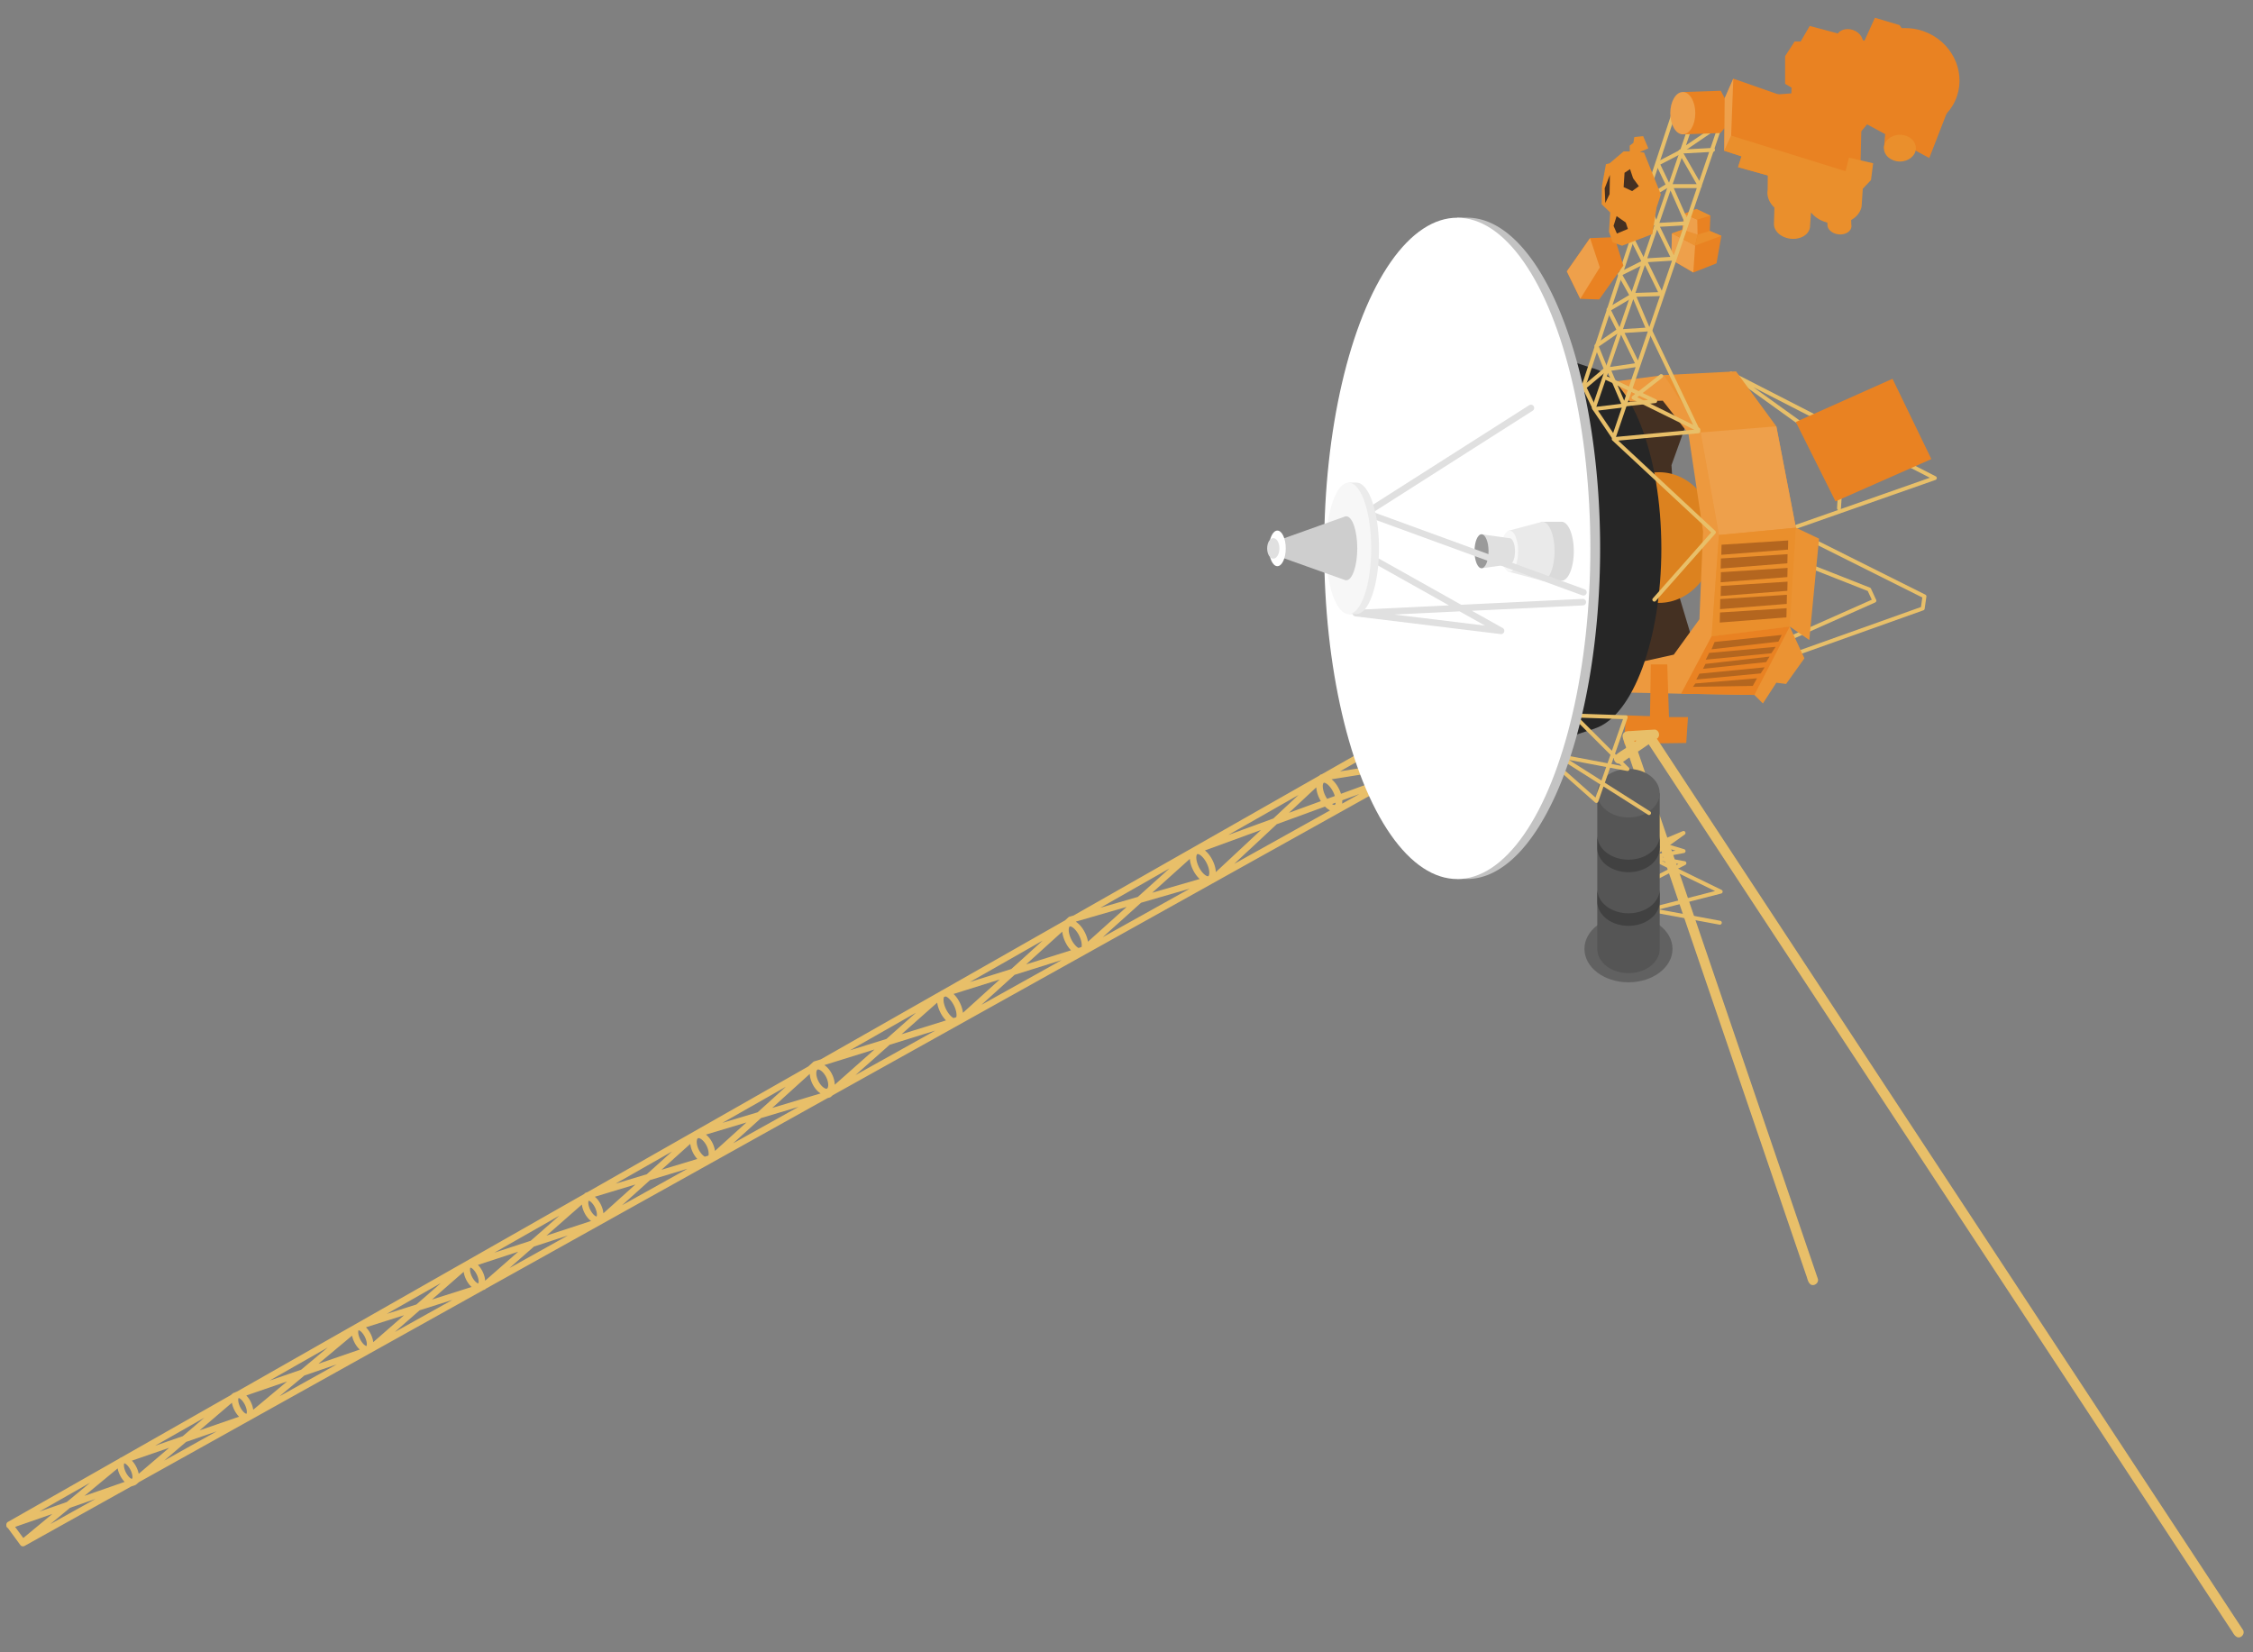 <?xml version="1.0" encoding="UTF-8" standalone="no"?>
<svg
   width="3e3"
   height="2200"
   version="1.1"
   viewBox="0 0 793.75 582.08"
   id="svg63"
   sodipodi:docname="Voyager.svg"
   inkscape:version="1.3 (0e150ed, 2023-07-21)"
   xmlns:inkscape="http://www.inkscape.org/namespaces/inkscape"
   xmlns:sodipodi="http://sodipodi.sourceforge.net/DTD/sodipodi-0.dtd"
   xmlns="http://www.w3.org/2000/svg"
   xmlns:svg="http://www.w3.org/2000/svg">
  <rect x="0" y="0" width="793.75" height="582.08" fill="#808080" stroke="none"/>
  <defs
     id="defs63" />
  <sodipodi:namedview
     id="namedview63"
     pagecolor="#505050"
     bordercolor="#ffffff"
     borderopacity="1"
     inkscape:showpageshadow="0"
     inkscape:pageopacity="0"
     inkscape:pagecheckerboard="1"
     inkscape:deskcolor="#505050"
     inkscape:zoom="0.10253048"
     inkscape:cx="970.44313"
     inkscape:cy="1453.2264"
     inkscape:current-layer="svg63" />
  <g
     id="g63"
     transform="matrix(-1,0,0,1,792.695,0)">
    <path
       d="m 198.34,148.65 5.475,15.208 -2.737,46.233 -4.562,15.208 8.212,13.383 25.246,-0.304 -3.954,-98.245 -19.771,-2.129 z"
       fill="#443022"
       id="path1" />
    <path
       d="m 309.96,263.43 a 1.15,1.15 0 0 0 -0.692,0.539 1.15,1.15 0 0 0 0.43,1.571 l 10.874,6.188 -19.065,-3.044 a 1.15,1.15 0 0 0 -1.319,0.953 1.15,1.15 0 0 0 0.96,1.312 l 22.423,3.581 c -1.004,0.811 -1.913,1.985 -2.623,3.41 -0.284,0.569 -0.514,1.139 -0.694,1.701 l -19.329,-7.06 a 1.15,1.15 0 0 0 -0.953,2.084 l 199.35,111.17 0.618,0.549 a 1.15,1.15 0 0 0 0.432,0.242 l 0.798,0.242 120.31,67.094 0.197,0.173 a 1.15,1.15 0 0 0 0.413,0.235 l 0.283,0.09 121.37,67.681 0.97,0.827 a 1.15,1.15 0 0 0 0.368,0.216 l 1.421,0.492 37.54,20.935 a 1.15,1.15 0 0 0 1.49,-0.323 l 4.358,-5.946 a 1.15,1.15 0 0 0 0.53,-0.592 1.15,1.15 0 0 0 0.037,-0.423 1.15,1.15 0 0 0 0.01,-0.178 1.15,1.15 0 0 0 0,-0.002 1.15,1.15 0 0 0 0,-0.002 1.15,1.15 0 0 0 0,-0.002 1.15,1.15 0 0 0 0,-0.002 1.15,1.15 0 0 0 -0.556,-0.989 l -39.247,-22.332 -0.166,-0.138 a 1.15,1.15 0 0 0 -0.359,-0.197 l -0.161,-0.057 -38.572,-21.947 -0.684,-0.585 a 1.15,1.15 0 0 0 -0.376,-0.207 l -0.48,-0.166 c -0.062,-0.037 -0.127,-0.075 -0.195,-0.109 -0.14,-0.069 -0.28,-0.121 -0.421,-0.159 l -122.24,-69.558 -0.375,-0.33 a 1.15,1.15 0 0 0 -0.43,-0.242 l -0.425,-0.128 -77.83,-44.289 -1.74,-1.575 a 1.15,1.15 0 0 0 -0.432,-0.242 l -2.253,-0.701 -42.231,-24.031 c -0.106,-0.074 -0.216,-0.144 -0.338,-0.204 -0.032,-0.014 -0.064,-0.028 -0.095,-0.041 l -43.386,-24.687 -1.167,-1.058 a 1.15,1.15 0 0 0 -0.458,-0.252 l -1.373,-0.397 -86.542,-49.248 -0.226,-0.209 a 1.15,1.15 0 0 0 -0.604,-0.287 l -0.062,-0.01 -16.211,-9.225 a 1.15,1.15 0 0 0 -0.872,-0.107 z m 16.235,12.314 c 0.064,-0.001 0.109,0.01 0.133,0.018 0.096,0.048 0.346,0.378 0.34,1.255 -0.006,0.877 -0.296,2.099 -0.905,3.322 -0.194,0.389 -0.41,0.749 -0.634,1.081 l -2.707,-0.989 c 0.145,-0.475 0.337,-0.97 0.585,-1.466 0.609,-1.223 1.414,-2.19 2.11,-2.723 0.522,-0.4 0.888,-0.496 1.079,-0.499 z m 2.761,1.623 9.614,8.963 -11.226,-4.099 c 0.167,-0.277 0.325,-0.564 0.475,-0.865 0.683,-1.371 1.069,-2.748 1.136,-3.999 z m -15.215,2.345 6.071,2.217 c -0.006,0.116 -0.011,0.231 -0.012,0.344 -0.002,0.283 0.016,0.569 0.055,0.848 z m 21.482,0.352 24.744,14.082 -15.852,-5.791 z m -13.096,2.711 1.281,0.466 c -0.549,0.358 -0.873,0.346 -0.958,0.304 -0.076,-0.037 -0.254,-0.253 -0.323,-0.77 z m 3.759,1.371 17.002,6.209 14.98,13.965 -33.772,-18.834 c 0.333,-0.163 0.654,-0.367 0.953,-0.596 0.287,-0.219 0.567,-0.468 0.836,-0.744 z m 22.546,8.234 19.759,7.217 c -1.033,0.813 -1.96,2.012 -2.688,3.472 -0.713,1.43 -1.111,2.863 -1.153,4.156 z m 22.311,8.486 c 0.064,-3.1e-4 0.107,0.014 0.131,0.023 0.096,0.048 0.358,0.371 0.352,1.248 -0.004,0.877 -0.305,2.104 -0.915,3.327 -0.609,1.223 -1.407,2.192 -2.103,2.726 -0.696,0.533 -1.116,0.528 -1.212,0.48 -0.096,-0.048 -0.354,-0.38 -0.347,-1.257 0.004,-0.877 0.303,-2.097 0.912,-3.32 0.609,-1.223 1.409,-2.2 2.105,-2.733 0.522,-0.4 0.886,-0.493 1.076,-0.494 z m 2.756,1.701 13.269,11.929 -16.736,-4.843 c 0.889,-0.795 1.692,-1.875 2.333,-3.163 0.67,-1.343 1.055,-2.692 1.133,-3.923 z m 7.188,3.372 24.314,13.835 -13.157,-3.807 z m -7.165,7.115 17.164,4.964 13.495,12.133 z m 22.24,6.435 17.775,5.142 0.14,0.078 c -0.156,0.099 -0.309,0.206 -0.456,0.319 -1.062,0.814 -2.026,2.032 -2.771,3.526 -0.539,1.081 -0.892,2.165 -1.05,3.189 z m 19.927,6.863 c 0.064,-3.2e-4 0.109,0.01 0.133,0.023 0.096,0.048 0.356,0.373 0.349,1.25 -0.004,0.877 -0.305,2.104 -0.915,3.327 -0.609,1.223 -1.405,2.193 -2.101,2.726 -0.154,0.118 -0.294,0.205 -0.421,0.276 l -1.069,-0.335 c -0.041,-0.183 -0.074,-0.416 -0.071,-0.718 0.004,-0.877 0.303,-2.097 0.912,-3.32 0.609,-1.223 1.409,-2.2 2.105,-2.733 0.522,-0.4 0.886,-0.493 1.076,-0.494 z m 2.754,1.849 12.734,11.53 -15.809,-4.955 c 0.735,-0.75 1.398,-1.7 1.946,-2.799 0.643,-1.291 1.029,-2.585 1.129,-3.776 z m 6.903,3.151 25.626,14.581 -14.562,-4.562 z m -6.706,6.856 16.603,5.204 11.66,10.558 z m 21.836,6.846 16.268,5.099 c -0.831,0.783 -1.579,1.818 -2.186,3.037 -0.613,1.23 -0.993,2.461 -1.115,3.605 z m 19.072,5.979 0.537,0.166 c 0.098,0.187 0.194,0.521 0.19,1.067 -0.004,0.877 -0.301,2.097 -0.91,3.32 -0.609,1.223 -1.409,2.202 -2.105,2.735 -0.193,0.148 -0.364,0.248 -0.513,0.323 l -0.953,-0.295 c -0.056,-0.192 -0.097,-0.454 -0.095,-0.808 0.004,-0.877 0.308,-2.104 0.917,-3.327 0.609,-1.223 1.405,-2.193 2.101,-2.726 0.348,-0.267 0.628,-0.397 0.832,-0.456 z m 2.963,2.174 12.563,11.135 -15.66,-4.869 c 0.759,-0.76 1.445,-1.731 2.008,-2.861 0.577,-1.158 0.946,-2.319 1.088,-3.405 z m 7.466,3.548 23.261,13.238 -12.83,-3.99 z m -6.779,6.304 16.059,4.993 12.06,10.688 z m 21.396,6.651 17.677,5.496 c -0.028,0.018 -0.053,0.032 -0.079,0.052 -1.033,0.715 -1.95,1.814 -2.628,3.175 -0.624,1.253 -0.945,2.528 -0.953,3.702 z m 19.801,7.055 c 0.125,-0.01 0.218,0.01 0.278,0.041 0.159,0.08 0.392,0.381 0.423,1.143 0.032,0.762 -0.189,1.83 -0.715,2.885 -0.526,1.054 -1.246,1.874 -1.873,2.307 -0.627,0.434 -1.01,0.431 -1.169,0.352 -0.159,-0.08 -0.401,-0.386 -0.433,-1.148 -0.032,-0.762 0.189,-1.83 0.715,-2.885 0.526,-1.055 1.248,-1.874 1.875,-2.307 0.392,-0.271 0.69,-0.371 0.898,-0.387 z m 3.006,1.552 13.233,11.984 -17.052,-5.111 c 0.081,-0.05 0.162,-0.103 0.24,-0.157 1.033,-0.715 1.938,-1.812 2.616,-3.172 0.596,-1.196 0.925,-2.413 0.962,-3.543 z m 8.436,4.534 22.325,12.704 -12.399,-3.716 z m -4.474,7.072 13.233,3.966 9.812,8.883 z m 18.361,5.501 14.258,4.273 c -0.895,0.709 -1.685,1.707 -2.288,2.918 -0.474,0.951 -0.775,1.913 -0.896,2.835 z m 16.912,5.52 c 0.069,0.004 0.124,0.018 0.164,0.041 0.159,0.08 0.392,0.384 0.423,1.145 0.032,0.762 -0.189,1.83 -0.715,2.885 -0.526,1.055 -1.246,1.874 -1.873,2.307 -0.089,0.062 -0.172,0.114 -0.252,0.159 l -1.269,-0.385 c -0.041,-0.154 -0.069,-0.34 -0.079,-0.573 -0.032,-0.762 0.189,-1.83 0.715,-2.885 0.526,-1.054 1.246,-1.874 1.873,-2.307 0.47,-0.326 0.806,-0.402 1.012,-0.387 z m 2.859,2.022 10.144,9.127 -12.613,-3.814 c 0.587,-0.621 1.11,-1.378 1.54,-2.241 0.515,-1.034 0.83,-2.079 0.929,-3.073 z m 6.433,2.692 19.913,11.335 -11.021,-3.334 z m -5.454,6.069 13.191,3.987 9.847,8.856 z m 18.369,5.551 14.286,4.318 c -0.815,0.662 -1.541,1.601 -2.108,2.737 -0.525,1.053 -0.831,2.108 -0.903,3.091 z m 16.451,5.71 h 0.002 c 0.028,0.055 0.136,0.25 0.131,0.722 -0.004,0.63 -0.225,1.557 -0.684,2.478 -0.459,0.922 -1.065,1.645 -1.564,2.029 -0.375,0.288 -0.599,0.325 -0.661,0.338 -0.023,-0.056 -0.124,-0.252 -0.119,-0.725 0.004,-0.63 0.22,-1.55 0.68,-2.471 0.459,-0.921 1.069,-1.654 1.568,-2.039 0.374,-0.288 0.588,-0.321 0.646,-0.333 z m 2.393,1.355 12.478,10.936 -15.712,-5.142 c 0.041,-0.032 0.085,-0.063 0.126,-0.095 0.863,-0.665 1.628,-1.634 2.222,-2.825 0.485,-0.972 0.786,-1.953 0.886,-2.873 z m 7.944,3.911 22.914,13.041 -12.827,-4.199 z m -3.023,6.97 11.96,3.914 8.647,7.578 z m 17.511,5.732 14.196,4.646 c -0.617,0.617 -1.164,1.401 -1.616,2.307 -0.557,1.117 -0.875,2.232 -0.922,3.265 z m 16.85,5.606 h 0.002 v 0.002 c 0.028,0.054 0.129,0.245 0.124,0.718 -0.004,0.63 -0.225,1.557 -0.684,2.478 -0.459,0.921 -1.064,1.645 -1.564,2.029 -0.375,0.288 -0.594,0.326 -0.653,0.34 -0.028,-0.057 -0.131,-0.254 -0.126,-0.727 0.004,-0.63 0.23,-1.547 0.689,-2.469 0.459,-0.921 1.06,-1.657 1.559,-2.041 0.375,-0.288 0.593,-0.32 0.653,-0.33 z m 2.369,1.483 11.173,9.759 -13.972,-4.432 c 0.744,-0.65 1.403,-1.532 1.929,-2.588 0.462,-0.927 0.756,-1.858 0.87,-2.74 z m 8.039,3.966 19.053,10.841 -10.427,-3.305 z m -4.052,5.924 11.513,3.65 8.768,7.661 z m 17.005,5.392 13.445,4.263 c -0.646,0.625 -1.224,1.43 -1.692,2.369 -0.485,0.972 -0.782,1.946 -0.882,2.863 z m 16.026,5.287 h 0.002 c 0.028,0.055 0.135,0.25 0.131,0.722 -0.004,0.63 -0.232,1.552 -0.692,2.474 -0.459,0.922 -1.057,1.649 -1.556,2.034 -0.375,0.288 -0.599,0.325 -0.661,0.338 -0.023,-0.056 -0.124,-0.252 -0.119,-0.725 0.004,-0.63 0.22,-1.55 0.68,-2.471 0.459,-0.921 1.069,-1.654 1.568,-2.039 0.375,-0.288 0.588,-0.321 0.646,-0.333 z m 2.303,1.92 11.851,9.897 -14.569,-5.011 c 0.739,-0.65 1.391,-1.531 1.915,-2.583 0.386,-0.775 0.656,-1.554 0.803,-2.303 z m 8.55,4.142 20.524,11.679 -11.126,-3.826 z m -3.17,5.957 11.411,3.926 8.787,7.338 z m 17.508,6.024 14.374,4.945 c -0.592,0.603 -1.123,1.356 -1.559,2.231 -0.472,0.947 -0.769,1.901 -0.877,2.799 z m 17,5.853 0.133,0.074 c 0.041,0.105 0.092,0.292 0.088,0.625 -0.004,0.63 -0.232,1.555 -0.692,2.476 -0.459,0.922 -1.06,1.657 -1.559,2.041 -0.374,0.288 -0.597,0.32 -0.658,0.33 -0.028,-0.054 -0.129,-0.245 -0.124,-0.718 0.004,-0.63 0.225,-1.557 0.684,-2.478 0.459,-0.922 1.069,-1.654 1.568,-2.039 0.274,-0.211 0.454,-0.282 0.558,-0.311 z m 2.436,1.644 11.385,9.729 -13.906,-4.81 c 0.639,-0.625 1.207,-1.428 1.673,-2.362 0.431,-0.866 0.719,-1.731 0.848,-2.557 z m 9.705,5.268 17.387,9.893 -9.759,-3.374 z m -4.332,4.812 10.793,3.733 7.711,6.587 z m 16.741,5.789 13.124,4.539 c -0.602,0.609 -1.137,1.379 -1.58,2.269 -0.396,0.795 -0.671,1.591 -0.815,2.357 z m 15.814,5.47 c 0.028,0.054 0.129,0.245 0.124,0.718 -0.004,0.63 -0.22,1.55 -0.68,2.471 -0.459,0.921 -1.069,1.652 -1.568,2.037 -0.172,0.133 -0.309,0.209 -0.413,0.257 l -0.318,-0.178 c -0.023,-0.111 -0.041,-0.257 -0.037,-0.461 0.004,-0.63 0.223,-1.559 0.682,-2.481 0.459,-0.922 1.065,-1.645 1.564,-2.029 0.375,-0.288 0.59,-0.321 0.649,-0.333 z m 2.329,1.794 11.708,9.686 -14.174,-4.936 c 0.626,-0.62 1.182,-1.414 1.64,-2.331 0.408,-0.818 0.688,-1.634 0.827,-2.419 z m 9.702,5.038 17.882,10.175 -9.638,-3.355 z m -1.868,5.729 8.937,3.111 6.958,5.755 z m 15.173,5.278 13.119,4.565 -2.871,3.914 z"
       color="#000000"
       fill="#e8bf69"
       stroke-linecap="round"
       stroke-linejoin="round"
       stroke-width="4.598"
       style="-inkscape-stroke:none"
       id="path2" />
    <ellipse
       cx="208.2"
       cy="189.37"
       rx="19.965"
       ry="23.013"
       fill="#dc821f"
       id="ellipse2" />
    <path
       d="m 153.98,199.1 -20.073,7.912 a 0.69,0.69 0 0 0 -0.368,0.35 l -1.832,3.961 a 0.69,0.69 0 0 0 0.35,0.916 l 30.114,13.382 a 0.69,0.69 0 0 0 0.907,-0.35 0.69,0.69 0 0 0 -0.35,-0.907 l -29.476,-13.095 1.419,-3.072 19.822,-7.814 a 0.69,0.69 0 0 0 0.386,-0.889 0.69,0.69 0 0 0 -0.898,-0.395 z"
       color="#000000"
       fill="#e8bf69"
       stroke-linecap="round"
       stroke-linejoin="round"
       stroke-width="4.598"
       style="-inkscape-stroke:none"
       id="path3" />
    <path
       d="m 182.51,131 -71.787,36.805 a 0.69,0.69 0 0 0 0.09,1.266 l 49.567,17.406 -45.993,23.001 a 0.69,0.69 0 0 0 -0.377,0.71 l 0.611,4.257 a 0.69,0.69 0 0 0 0.449,0.557 l 43.496,15.511 a 0.69,0.69 0 0 0 0.88,-0.413 0.69,0.69 0 0 0 -0.422,-0.889 l -43.101,-15.367 -0.476,-3.359 46.999,-23.504 a 0.69,0.69 0 0 0 -0.072,-1.266 l -17.244,-6.053 a 0.69,0.69 0 0 0 0.359,-0.638 l -0.287,-4.706 8.981,-21.268 29.045,-20.872 a 0.69,0.69 0 0 0 -0.719,-1.177 z m -7.589,5.443 -21.699,15.6 a 0.69,0.69 0 0 0 -0.234,0.297 l -9.125,21.591 a 0.69,0.69 0 0 0 -0.054,0.314 l 0.305,4.868 a 0.69,0.69 0 0 0 0.117,0.234 l -31.443,-11.047 z"
       color="#000000"
       fill="#e8bf69"
       stroke-linecap="round"
       stroke-linejoin="round"
       stroke-width="4.598"
       style="-inkscape-stroke:none"
       id="path4" />
    <g
       transform="matrix(4.598,0,0,4.598,-95.486,-400.37)"
       id="g10">
      <path
         d="m 65.668,115.81 -5.519,-0.281 -3.087,4.21 -1.497,7.764 -1.777,0.842 0.748,7.764 1.497,-1.029 -1.123,2.432 1.403,1.964 0.748,-0.093 1.029,1.59 0.655,-0.655 5.612,-0.093 0.281,-1.777 -2.245,-3.742 0.094,-10.196 1.403,-5.239 z"
         fill="#eb9333"
         id="path5" />
      <path
         d="m 65.668,115.81 -2.807,4.397 -1.403,7.857 0.561,7.764 2.338,4.397 4.21,-0.093 0.122,-2.062 -3.77,-0.838 -1.964,-2.712 -0.281,-6.736 1.122,-7.483 1.965,-2.526 3.367,0.093 0.757,-0.054 0.085,-1.442 z"
         fill="#ed993e"
         id="path6" />
      <path
         d="m 57.062,119.74 -1.497,7.764 5.893,0.561 1.403,-7.857 z"
         fill="#eea04b"
         id="path7" />
      <path
         d="m 62.02,135.83 -5.987,-0.748 -0.468,-7.577 5.893,0.561 z"
         fill="#ea8f2c"
         id="path8" />
      <path
         d="m 62.02,135.83 2.338,4.397 -5.612,0.093 -2.713,-5.239 z"
         fill="#e98222"
         id="path9" />
      <path
         d="m 65.418,137.98 -0.132,4.035 h -1.455 l 0.132,1.984 4.763,0.066 -0.132,-2.183 -1.852,0.066 -0.066,-3.969 z"
         fill="#e98222"
         id="path10" />
    </g>
    <path
       d="m 253.98,122.2 -21.771,7.35 c -14.015,2.799 -24.795,30.45 -24.823,63.67 0.006,31.948 9.984,58.996 23.383,63.385 v 0.028 l 0.185,0.059 23.026,7.545 v -26.74 c 4.864,-11.883 7.594,-27.749 7.618,-44.277 -0.012,-16.57 -2.742,-32.483 -7.618,-44.396 z"
       fill="#262626"
       id="path11" />
    <g
       transform="matrix(4.598,0,0,4.598,-95.486,-400.37)"
       id="g22">
      <path
         d="m 63.189,103.09 -1.076,0.514 0.047,1.169 -0.889,0.374 0.374,2.105 1.777,0.702 1.684,-0.982 -0.047,-2.011 -0.795,-0.281 -0.14,-1.216 z"
         fill="#e98222"
         id="path12" />
      <path
         d="m 63.283,105.89 0.14,2.058 1.684,-0.982 -0.047,-2.011 z"
         fill="#eea04b"
         id="path13" />
      <path
         d="m 63.283,105.89 -0.187,-0.842 1.169,-0.374 0.795,0.281 z"
         fill="#eb9333"
         id="path14" />
      <path
         d="m 63.283,105.89 -2.011,-0.748 0.889,-0.374 0.935,0.281 z"
         fill="#ea8f2c"
         id="path15" />
      <path
         d="m 63.096,105.05 0.023,-1.146 1.006,-0.444 0.14,1.216 z"
         fill="#eea04b"
         id="path16" />
      <path
         d="m 63.119,103.9 -1.006,-0.304 1.076,-0.514 0.935,0.374 z"
         fill="#ea8f2c"
         id="path17" />
      <path
         d="m 64.699,94.902 a 0.15,0.15 0 0 0 -0.145,0.088 l -0.928,2.051 a 0.15,0.15 0 0 0 -0.004,0.109 l 0.363,1.059 -2.584,-1.76 a 0.15,0.15 0 0 0 -0.227,0.172 l 1.6,4.684 a 0.15,0.15 0 0 0 0.045,0.133 l 0.945,2.768 a 0.15,0.15 0 0 0 0.021,0.065 l 5.59,16.363 a 0.15,0.15 0 0 0 0.266,0.035 l 1.522,-2.25 a 0.15,0.15 0 0 0 0.018,-0.131 l -6.666,-19.453 0.041,-0.07 a 0.15,0.15 0 0 0 -0.047,-0.197 l -0.111,-0.076 -0.473,-1.381 0.744,-1.647 7.221,21.861 a 0.15,0.15 0 0 0 0.189,0.096 0.15,0.15 0 0 0 0.096,-0.189 l -7.342,-22.227 a 0.15,0.15 0 0 0 -0.135,-0.102 z m -3.096,2.047 2.543,1.73 0.043,0.121 -1.225,2.131 z m 2.715,2.228 0.688,2.008 h -1.842 z m -1.164,2.309 h 1.768 l -0.996,2.258 z m 2.018,0.182 0.85,2.482 -1.9,-0.109 z m -1.041,2.676 1.848,0.104 -1.065,2.188 z m 2.07,0.332 0.75,2.188 -1.764,-0.107 z m -1.147,2.371 1.852,0.113 -1.066,2.186 z m 2.076,0.338 0.729,2.131 -1.742,-0.055 z m -1.15,2.373 1.793,0.055 -0.982,2.318 z m 2.043,0.236 0.787,2.297 -1.717,-0.111 z m -1.117,2.473 1.785,0.117 -1.025,2.107 z m 2.053,0.252 0.846,2.473 -1.912,-0.283 z m -1.117,2.486 1.859,0.271 -0.982,2.297 z m 2.117,0.436 0.893,2.602 -1.91,-0.23 z m -1.057,2.668 1.824,0.223 -1.162,1.719 z"
         color="#000000"
         fill="#e8bf69"
         stroke-linecap="round"
         stroke-linejoin="round"
         style="-inkscape-stroke:none"
         id="path18" />
      <path
         d="m 61.92,98.408 a 0.15,0.15 0 0 0 -0.156,0.141 0.15,0.15 0 0 0 0.141,0.158 l 2.416,0.131 1.627,0.844 -0.73,1.523 a 0.15,0.15 0 0 0 0.059,0.193 l 1.547,0.928 -0.619,1.736 a 0.15,0.15 0 0 0 0.059,0.176 l 1.676,1.117 -0.867,1.734 a 0.15,0.15 0 0 0 0.066,0.201 l 1.713,0.855 -0.85,1.516 a 0.15,0.15 0 0 0 0.055,0.203 l 1.664,0.986 -0.73,1.463 a 0.15,0.15 0 0 0 0.049,0.191 l 1.621,1.121 -0.682,1.674 a 0.15,0.15 0 0 0 0.041,0.172 l 1.565,1.314 -0.742,1.549 a 0.15,0.15 0 0 0 0.07,0.201 0.15,0.15 0 0 0 0.199,-0.07 l 0.795,-1.654 a 0.15,0.15 0 0 0 -0.039,-0.18 l -1.57,-1.318 0.686,-1.685 a 0.15,0.15 0 0 0 -0.053,-0.18 l -1.613,-1.117 0.736,-1.471 a 0.15,0.15 0 0 0 -0.059,-0.195 l -1.66,-0.984 0.855,-1.525 a 0.15,0.15 0 0 0 -0.064,-0.209 l -1.719,-0.859 0.859,-1.717 a 0.15,0.15 0 0 0 -0.051,-0.191 l -1.688,-1.127 0.621,-1.74 a 0.15,0.15 0 0 0 -0.064,-0.18 l -1.535,-0.922 0.734,-1.531 A 0.15,0.15 0 0 0 66.215,99.482 l -1.785,-0.926 a 0.15,0.15 0 0 0 -0.062,-0.018 z"
         color="#000000"
         fill="#e8bf69"
         stroke-linecap="round"
         stroke-linejoin="round"
         style="-inkscape-stroke:none"
         id="path19" />
      <path
         d="m 70.164,115.88 a 0.15,0.15 0 0 0 -0.113,0.006 l -3.772,1.785 a 0.15,0.15 0 0 0 0.049,0.285 l 2.381,0.264 a 0.15,0.15 0 0 0 0.166,-0.133 0.15,0.15 0 0 0 -0.133,-0.164 l -1.855,-0.207 3.293,-1.559 a 0.15,0.15 0 0 0 0.07,-0.201 0.15,0.15 0 0 0 -0.086,-0.076 z"
         color="#000000"
         fill="#e8bf69"
         stroke-linecap="round"
         stroke-linejoin="round"
         style="-inkscape-stroke:none"
         id="path20" />
      <path
         d="m 66.691,112.24 a 0.15,0.15 0 0 0 -0.086,0.076 l -3.703,7.74 a 0.15,0.15 0 0 0 0.121,0.213 l 6.148,0.564 -7.428,6.916 a 0.15,0.15 0 0 0 -0.01,0.209 l 4.564,5.16 a 0.15,0.15 0 0 0 0.211,0.012 0.15,0.15 0 0 0 0.014,-0.211 l -4.469,-5.051 7.566,-7.043 a 0.15,0.15 0 0 0 -0.088,-0.26 l -6.268,-0.576 3.611,-7.543 a 0.15,0.15 0 0 0 -0.07,-0.201 0.15,0.15 0 0 0 -0.115,-0.006 z"
         color="#000000"
         fill="#e8bf69"
         stroke-linecap="round"
         stroke-linejoin="round"
         style="-inkscape-stroke:none"
         id="path21" />
      <path
         d="m 65.973,115.77 a 0.15,0.15 0 0 0 -0.209,0.025 0.15,0.15 0 0 0 0.025,0.211 l 1.928,1.506 -4.746,2.342 a 0.15,0.15 0 0 0 -0.068,0.201 0.15,0.15 0 0 0 0.201,0.068 l 4.961,-2.447 a 0.15,0.15 0 0 0 0.025,-0.252 z"
         color="#000000"
         fill="#e8bf69"
         stroke-linecap="round"
         stroke-linejoin="round"
         style="-inkscape-stroke:none"
         id="path22" />
    </g>
    <path
       id="path23"
       style="fill:#e8bf69;fill-opacity:1;stroke:none;-inkscape-stroke:none"
       d="m 209.777,257.016 c -1.558,0.011 -2.196,2.346 -0.881,3.166 2.243,1.537 4.488,3.07 6.732,4.605 -21.121,61.891 -42.245,123.782 -63.363,185.674 -0.54,1.446 1.375,2.909 2.619,1.975 1.052,-0.909 1.082,-2.424 1.631,-3.623 20.704,-60.662 41.409,-121.323 62.113,-181.985 1.156,0.725 2.196,1.717 3.496,2.164 1.474,0.302 2.667,-1.764 1.568,-2.84 -1.207,-0.999 -2.548,-1.848 -3.864,-2.677 -0.045,-0.398 0.305,-0.904 0.391,-1.354 0.319,-1.083 1.017,-2.189 0.766,-3.346 -0.38,-1.092 -1.679,-1.283 -2.682,-1.231 -2.842,-0.181 -5.684,-0.39 -8.527,-0.528 z m 7.156,3.939 c 0.003,0.887 -1.363,-0.442 -0.188,-0.012 l 0.1,0.006 z" />
    <path
       id="path24"
       style="fill:#e8bf69;fill-opacity:1;stroke:none;-inkscape-stroke:none"
       d="m 211.43,257.922 c -1.415,0.032 -1.894,1.578 -2.617,2.523 C 140.041,365.014 71.269,469.583 2.5,574.154 c -0.88,1.233 0.525,3.116 1.957,2.609 1.25,-0.511 1.634,-1.922 2.413,-2.883 C 75.559,469.431 144.256,364.985 212.939,260.533 c 0.686,-1.109 -0.229,-2.622 -1.51,-2.611 z" />
    <path
       d="m 199.82,292.79 a 0.69,0.69 0 0 0 -0.665,1.194 l 10.921,7.85 -23.899,11.658 a 0.69,0.69 0 0 0 0.126,1.284 l 21.905,5.604 -21.555,3.997 a 0.69,0.69 0 0 0 -0.548,0.808 0.69,0.69 0 0 0 0.799,0.557 l 24.635,-4.562 a 0.69,0.69 0 0 0 0.054,-1.347 l -23.127,-5.928 23.252,-11.343 a 0.69,0.69 0 0 0 0.099,-1.177 l -6.915,-4.967 3.817,1.599 a 0.69,0.69 0 0 0 0.898,-0.368 0.69,0.69 0 0 0 -0.368,-0.907 z"
       color="#000000"
       fill="#e8bf69"
       stroke-linecap="round"
       stroke-linejoin="round"
       stroke-width="4.598"
       style="-inkscape-stroke:none"
       id="path25" />
    <path
       d="m 209.39,296.12 -10.041,3.045 a 0.69,0.69 0 0 0 0.072,1.338 l 7.625,1.446 -7.921,1.455 a 0.69,0.69 0 0 0 -0.189,1.284 l 9.421,4.868 a 0.69,0.69 0 0 0 0.934,-0.297 0.69,0.69 0 0 0 -0.296,-0.925 l -7.634,-3.943 9.574,-1.76 a 0.69,0.69 0 0 0 0,-1.356 l -8.487,-1.608 7.347,-2.227 a 0.69,0.69 0 0 0 0.458,-0.862 0.69,0.69 0 0 0 -0.862,-0.458 z"
       color="#000000"
       fill="#e8bf69"
       stroke-linecap="round"
       stroke-linejoin="round"
       stroke-width="4.598"
       style="-inkscape-stroke:none"
       id="path26" />
    <ellipse
       cx="218.97"
       cy="334.28"
       rx="15.512"
       ry="11.773"
       fill="#616161"
       id="ellipse26" />
    <path
       d="m 207.97,279.43 v 54.845 a 10.996,8.547 0 0 0 10.995,8.545 10.996,8.547 0 0 0 10.995,-8.545 V 279.43 Z"
       fill="#555555"
       id="path27" />
    <ellipse
       cx="218.97"
       cy="279.43"
       rx="10.996"
       ry="8.547"
       fill="#616161"
       id="ellipse27" />
    <path
       d="m 207.97,294.3 v 4.413 a 10.996,8.547 0 0 0 10.995,8.545 10.996,8.547 0 0 0 10.995,-8.545 V 294.3 A 10.996,8.547 0 0 1 218.965,302.848 10.996,8.547 0 0 1 207.97,294.3 Z"
       fill="#414141"
       id="path28" />
    <path
       d="m 207.97,313.2 v 4.413 a 10.996,8.547 0 0 0 10.995,8.545 10.996,8.547 0 0 0 10.995,-8.545 V 313.2 A 10.996,8.547 0 0 1 218.965,321.748 10.996,8.547 0 0 1 207.97,313.2 Z"
       fill="#414141"
       id="path29" />
    <path
       d="m 125.95,133.44 34.066,15.208 -13.992,27.983 -33.762,-14.904 z"
       fill="#e98222"
       id="path30" />
    <path
       d="m 238.16,251.37 -18.25,0.611 a 0.69,0.69 0 0 0 -0.629,0.916 l 4.437,12.655 -4.877,4.877 a 0.69,0.69 0 0 0 0.611,1.168 l 5.99,-1.141 1.85,5.281 -15.942,10.113 a 0.69,0.69 0 0 0 -0.216,0.952 0.69,0.69 0 0 0 0.952,0.216 l 15.672,-9.942 1.868,5.326 a 0.69,0.69 0 0 0 1.105,0.287 l 13.382,-11.864 a 0.69,0.69 0 0 0 0.063,-0.97 0.69,0.69 0 0 0 -0.979,-0.054 l -12.61,11.173 -1.635,-4.661 14.774,-9.367 a 0.69,0.69 0 0 0 -0.503,-1.266 l -16.876,3.206 -1.042,-2.973 13.364,-13.364 a 0.69,0.69 0 0 0 -0.512,-1.177 z m -1.697,1.437 -11.658,11.658 -3.907,-11.137 z m -12.241,14.19 0.754,2.147 -3.583,0.683 z m 15.717,0.71 -11.451,7.266 -1.679,-4.778 z"
       color="#000000"
       fill="#e8bf69"
       stroke-linecap="round"
       stroke-linejoin="round"
       stroke-width="4.598"
       style="-inkscape-stroke:none"
       id="path31" />
    <path
       d="m 232.51,83.878 -8.603,-0.323 -3.137,10.007 8.514,11.931 6.667,-0.215 4.732,-9.678 z"
       fill="#e98222"
       id="path32" />
    <path
       d="m 232.51,83.878 -3.441,10.324 6.882,11.076 4.732,-9.678 z"
       fill="#eea04b"
       id="path33" />
    <path
       d="m 207.56,68.5 5.915,-14.733 1.506,-0.215 -3.011,-1.29 1.828,-4.301 3.119,0.323 0.323,2.043 1.29,0.968 v 2.043 h 2.151 l 4.947,4.194 1.29,0.323 1.398,7.743 0.107,6.345 -3.011,2.904 0.43,6.775 -1.29,3.764 -3.334,1.183 -10.646,-4.087 -1.506,-9.356 z"
       fill="#ea8f2c"
       id="path34" />
    <path
       d="m 215.3,65.596 2.043,-2.796 1.075,-3.226 1.936,1.29 0.323,5.054 -3.011,1.398 z"
       fill="#443022"
       id="path35" />
    <path
       d="m 223.15,76.135 1.075,3.441 -1.183,2.688 -3.871,-1.613 0.753,-2.258 z"
       fill="#443022"
       id="path36" />
    <path
       d="m 225.52,61.617 0.108,6.775 1.506,3.119 0.215,-5.162 z"
       fill="#443022"
       id="path37" />
    <g
       transform="matrix(4.598,0,0,4.598,-95.486,-400.37)"
       id="g53">
      <path
         d="M 80.76,103.75 A 10.198,25.335 0 0 0 70.562,129.085 10.198,25.335 0 0 0 80.76,154.42 h 0.748 v -0.122 a 10.198,25.335 0 0 0 9.45,-25.213 10.198,25.335 0 0 0 -9.45,-25.262 v -0.074 z"
         fill="#c3c3c3"
         id="path38" />
      <ellipse
         cx="81.508"
         cy="129.09"
         rx="10.198"
         ry="25.335"
         fill="#ffffff"
         id="ellipse38" />
      <path
         d="m 87.623,129.81 -6.416,3.6 -9.307,-0.451 a 0.25,0.25 0 0 0 -0.262,0.238 0.25,0.25 0 0 0 0.238,0.262 l 8.508,0.412 -2.352,1.318 a 0.25,0.25 0 0 0 0.154,0.467 l 11.131,-1.357 a 0.25,0.25 0 0 0 -0.018,-0.498 l -7.152,-0.346 5.719,-3.209 a 0.25,0.25 0 0 0 0.096,-0.34 0.25,0.25 0 0 0 -0.34,-0.096 z m -6.297,4.106 5.014,0.242 -6.959,0.85 z"
         color="#000000"
         fill="#e0e0e0"
         stroke-linecap="round"
         stroke-linejoin="round"
         style="-inkscape-stroke:none"
         id="path39" />
      <path
         d="m 73.511,127.05 v 5.2e-4 a 0.934,2.258 0 0 0 -0.932,2.258 0.934,2.258 0 0 0 0.932,2.258 v 5.1e-4 h 1.478 v -4.516 h -1.475 z"
         fill="#dadada"
         stroke-linecap="round"
         stroke-linejoin="round"
         stroke-opacity="0.246"
         stroke-width="0.985"
         id="path40" />
      <path
         d="m 74.989,127.05 a 0.934,2.258 0 0 0 -0.934,2.258 0.934,2.258 0 0 0 0.934,2.258 0.934,2.258 0 0 0 10e-4,0 0.934,2.258 0 0 0 0.002,-5.1e-4 0.934,2.258 0 0 0 0.178,-0.047 l 2.431,-0.649 v -3.125 l -2.41,-0.642 a 0.934,2.258 0 0 0 -10e-4,-5.2e-4 0.934,2.258 0 0 0 -0.2,-0.053 0.934,2.258 0 0 0 -0.001,0 z"
         fill="#eaeaea"
         id="path41" />
      <ellipse
         cx="77.498"
         cy="129.31"
         rx="0.654"
         ry="1.581"
         fill="#f7f7f7"
         id="ellipse41" />
      <path
         d="m 79.649,128.01 -2.151,0.301 a 0.414,1.001 0 0 0 -0.414,1.001 0.414,1.001 0 0 0 0.414,1.001 l 2.151,0.301 z"
         fill="#e0e0e0"
         stroke-linecap="round"
         stroke-linejoin="round"
         stroke-opacity="0.246"
         stroke-width="0.607"
         id="path42" />
      <ellipse
         cx="79.649"
         cy="129.31"
         rx="0.538"
         ry="1.302"
         fill="#9a9a9a"
         id="ellipse42" />
      <path
         d="m 75.998,118.12 a 0.25,0.25 0 0 0 -0.344,0.076 0.25,0.25 0 0 0 0.076,0.346 l 12.201,7.773 -16.176,5.906 a 0.25,0.25 0 0 0 -0.148,0.32 0.25,0.25 0 0 0 0.32,0.148 l 16.65,-6.08 a 0.25,0.25 0 0 0 0.049,-0.445 z"
         color="#000000"
         fill="#e0e0e0"
         stroke-linecap="round"
         stroke-linejoin="round"
         style="-inkscape-stroke:none"
         id="path43" />
      <path
         d="m 89.238,124.05 a 1.732,5.036 0 0 0 -1.732,5.036 1.732,5.036 0 0 0 1.732,5.036 h 0.595 v -0.307 a 1.732,5.036 0 0 0 1.137,-4.728 1.732,5.036 0 0 0 -1.137,-4.728 v -0.307 z"
         fill="#ebebeb"
         stroke-linecap="round"
         stroke-linejoin="round"
         stroke-opacity="0.246"
         stroke-width="0.184"
         id="path44" />
      <ellipse
         cx="89.834"
         cy="129.09"
         rx="1.732"
         ry="5.036"
         fill="#f7f7f7"
         id="ellipse44" />
      <path
         d="m 90.056,126.63 v 0.006 c -0.014,-0.002 -0.029,-0.003 -0.043,-0.003 -0.465,0 -0.842,1.097 -0.842,2.45 10e-7,1.353 0.377,2.45 0.842,2.45 0.015,0 0.029,-9.8e-4 0.043,-0.003 v 0.006 l 5.235,-1.869 v -1.169 l -5.192,-1.853 z"
         fill="#cecece"
         stroke-linecap="round"
         stroke-linejoin="round"
         stroke-opacity="0.246"
         stroke-width="0.634"
         id="path45" />
      <ellipse
         cx="95.291"
         cy="129.09"
         rx="0.641"
         ry="1.365"
         fill="#ffffff"
         id="ellipse45" />
      <ellipse
         cx="95.605"
         cy="129.09"
         rx="0.47"
         ry="0.786"
         fill="#e0e0e0"
         id="ellipse46" />
      <path
         d="m 64.228,94.126 -2.91,-0.099 -0.298,0.562 -6.085,-0.43 -0.397,2.117 6.416,0.529 0.397,0.463 2.877,0.099 z"
         fill="#e98222"
         id="path46" />
      <ellipse
         cx="64.228"
         cy="95.746"
         rx="0.959"
         ry="1.621"
         fill="#eea04b"
         id="ellipse47" />
      <path
         d="m 60.358,93.1 0.661,1.554 0.033,3.969 -1.323,0.43 0.265,0.827 -8.632,2.414 -0.728,-1.753 -0.099,-4.002 z"
         fill="#e98222"
         id="path47" />
      <path
         d="m 51.495,99.153 -1.852,0.43 0.165,1.29 0.628,0.661 0.091,1.346 a 1.65,2.119 82.44 0 0 0.797,1.049 l -0.008,0.349 a 0.692,0.924 83.497 0 0 -0.005,0.199 0.692,0.924 83.497 0 0 1.034,0.546 0.692,0.924 83.497 0 0 0.8,-0.717 h 5.17e-4 l 5.17e-4,-0.011 a 0.692,0.924 83.497 0 0 0,-0.002 l 0.004,-0.163 a 1.65,2.119 82.44 0 0 1.24,-0.767 1.65,2.119 82.44 0 0 0.014,0.007 l 0.072,0.999 a 1.058,1.389 83.059 0 0 0.011,0.15 1.058,1.389 83.059 0 0 1.553,0.836 1.058,1.389 83.059 0 0 1.202,-1.137 h 0.002 l -0.036,-1.242 a 1.65,2.119 82.44 0 0 0.518,-1.339 l -0.013,-1.69 -3.837,0.496 -0.121,0.661 a 1.65,2.119 82.44 0 0 -1.408,-0.175 1.65,2.119 82.44 0 0 -0.379,0.088 z"
         fill="#ea8f2c"
         id="path48" />
      <path
         d="m 60.523,97.466 0.529,1.158 -1.323,0.43 0.265,0.827 -8.632,2.414 -0.728,-1.753 z"
         fill="#ea8f2c"
         id="path49" />
      <path
         d="m 60.358,93.1 0.165,4.366 0.529,1.158 -0.033,-4.035 z"
         fill="#eea04b"
         id="path50" />
      <path
         d="m 55.959,95.415 -0.066,-1.621 0.496,-0.298 v -2.117 l -0.728,-1.125 h -0.463 l -0.695,-1.191 -4.2,1.125 -0.794,-1.753 -1.885,0.562 -4.068,5.589 1.786,4.597 4.763,-2.58 0.761,0.893 z"
         fill="#e98222"
         id="path51" />
      <ellipse
         transform="rotate(-24.928)"
         cx="3.401"
         cy="104.26"
         rx="4.035"
         ry="3.853"
         fill="#e98222"
         id="ellipse51" />
      <ellipse
         transform="rotate(-19.942)"
         cx="17.614"
         cy="102.33"
         rx="1.058"
         ry="0.86"
         fill="#e98222"
         id="ellipse52" />
      <path
         d="m 48.816,98.425 -0.162,-1.814 -2.253,0.363 -0.033,1.451 z"
         fill="#e98222"
         id="path52" />
      <ellipse
         cx="47.592"
         cy="98.425"
         rx="1.224"
         ry="1.025"
         fill="#ea8f2c"
         id="ellipse53" />
    </g>
    <path
       d="m 162.7,190.39 0.073,3.225 23.491,1.834 -0.081,-3.548 z"
       fill="#b4661f"
       id="path53" />
    <path
       d="m 162.92,195.23 0.073,3.225 23.491,1.834 -0.081,-3.548 z"
       fill="#b4661f"
       id="path54" />
    <path
       d="m 162.92,200.07 0.073,3.225 23.491,1.834 -0.081,-3.548 z"
       fill="#b4661f"
       id="path55" />
    <path
       d="m 162.93,204.91 0.073,3.225 23.491,1.834 -0.081,-3.548 z"
       fill="#b4661f"
       id="path56" />
    <path
       d="m 163.14,209.53 0.073,3.225 23.491,1.834 -0.081,-3.548 z"
       fill="#b4661f"
       id="path57" />
    <path
       d="m 163.25,214.26 0.073,3.225 23.491,1.834 -0.081,-3.548 z"
       fill="#b4661f"
       id="path58" />
    <path
       d="m 164.97,223.68 1.183,2.366 23.551,2.688 -1.075,-2.581 z"
       fill="#b4661f"
       id="path59" />
    <path
       d="m 167.12,227.87 23.443,2.151 1.183,2.366 -23.121,-2.258 z"
       fill="#b4661f"
       id="path60" />
    <path
       d="m 169.27,231.31 1.183,1.936 22.26,2.366 -0.86,-1.721 z"
       fill="#b4661f"
       id="path61" />
    <path
       d="m 170.99,235.08 23.013,2.258 1.075,2.043 -22.691,-2.151 z"
       fill="#b4661f"
       id="path62" />
    <path
       d="m 173.68,238.95 1.506,2.688 21.077,0.322 -0.86,-1.183 z"
       fill="#b4661f"
       id="path63" />
  </g>
</svg>
